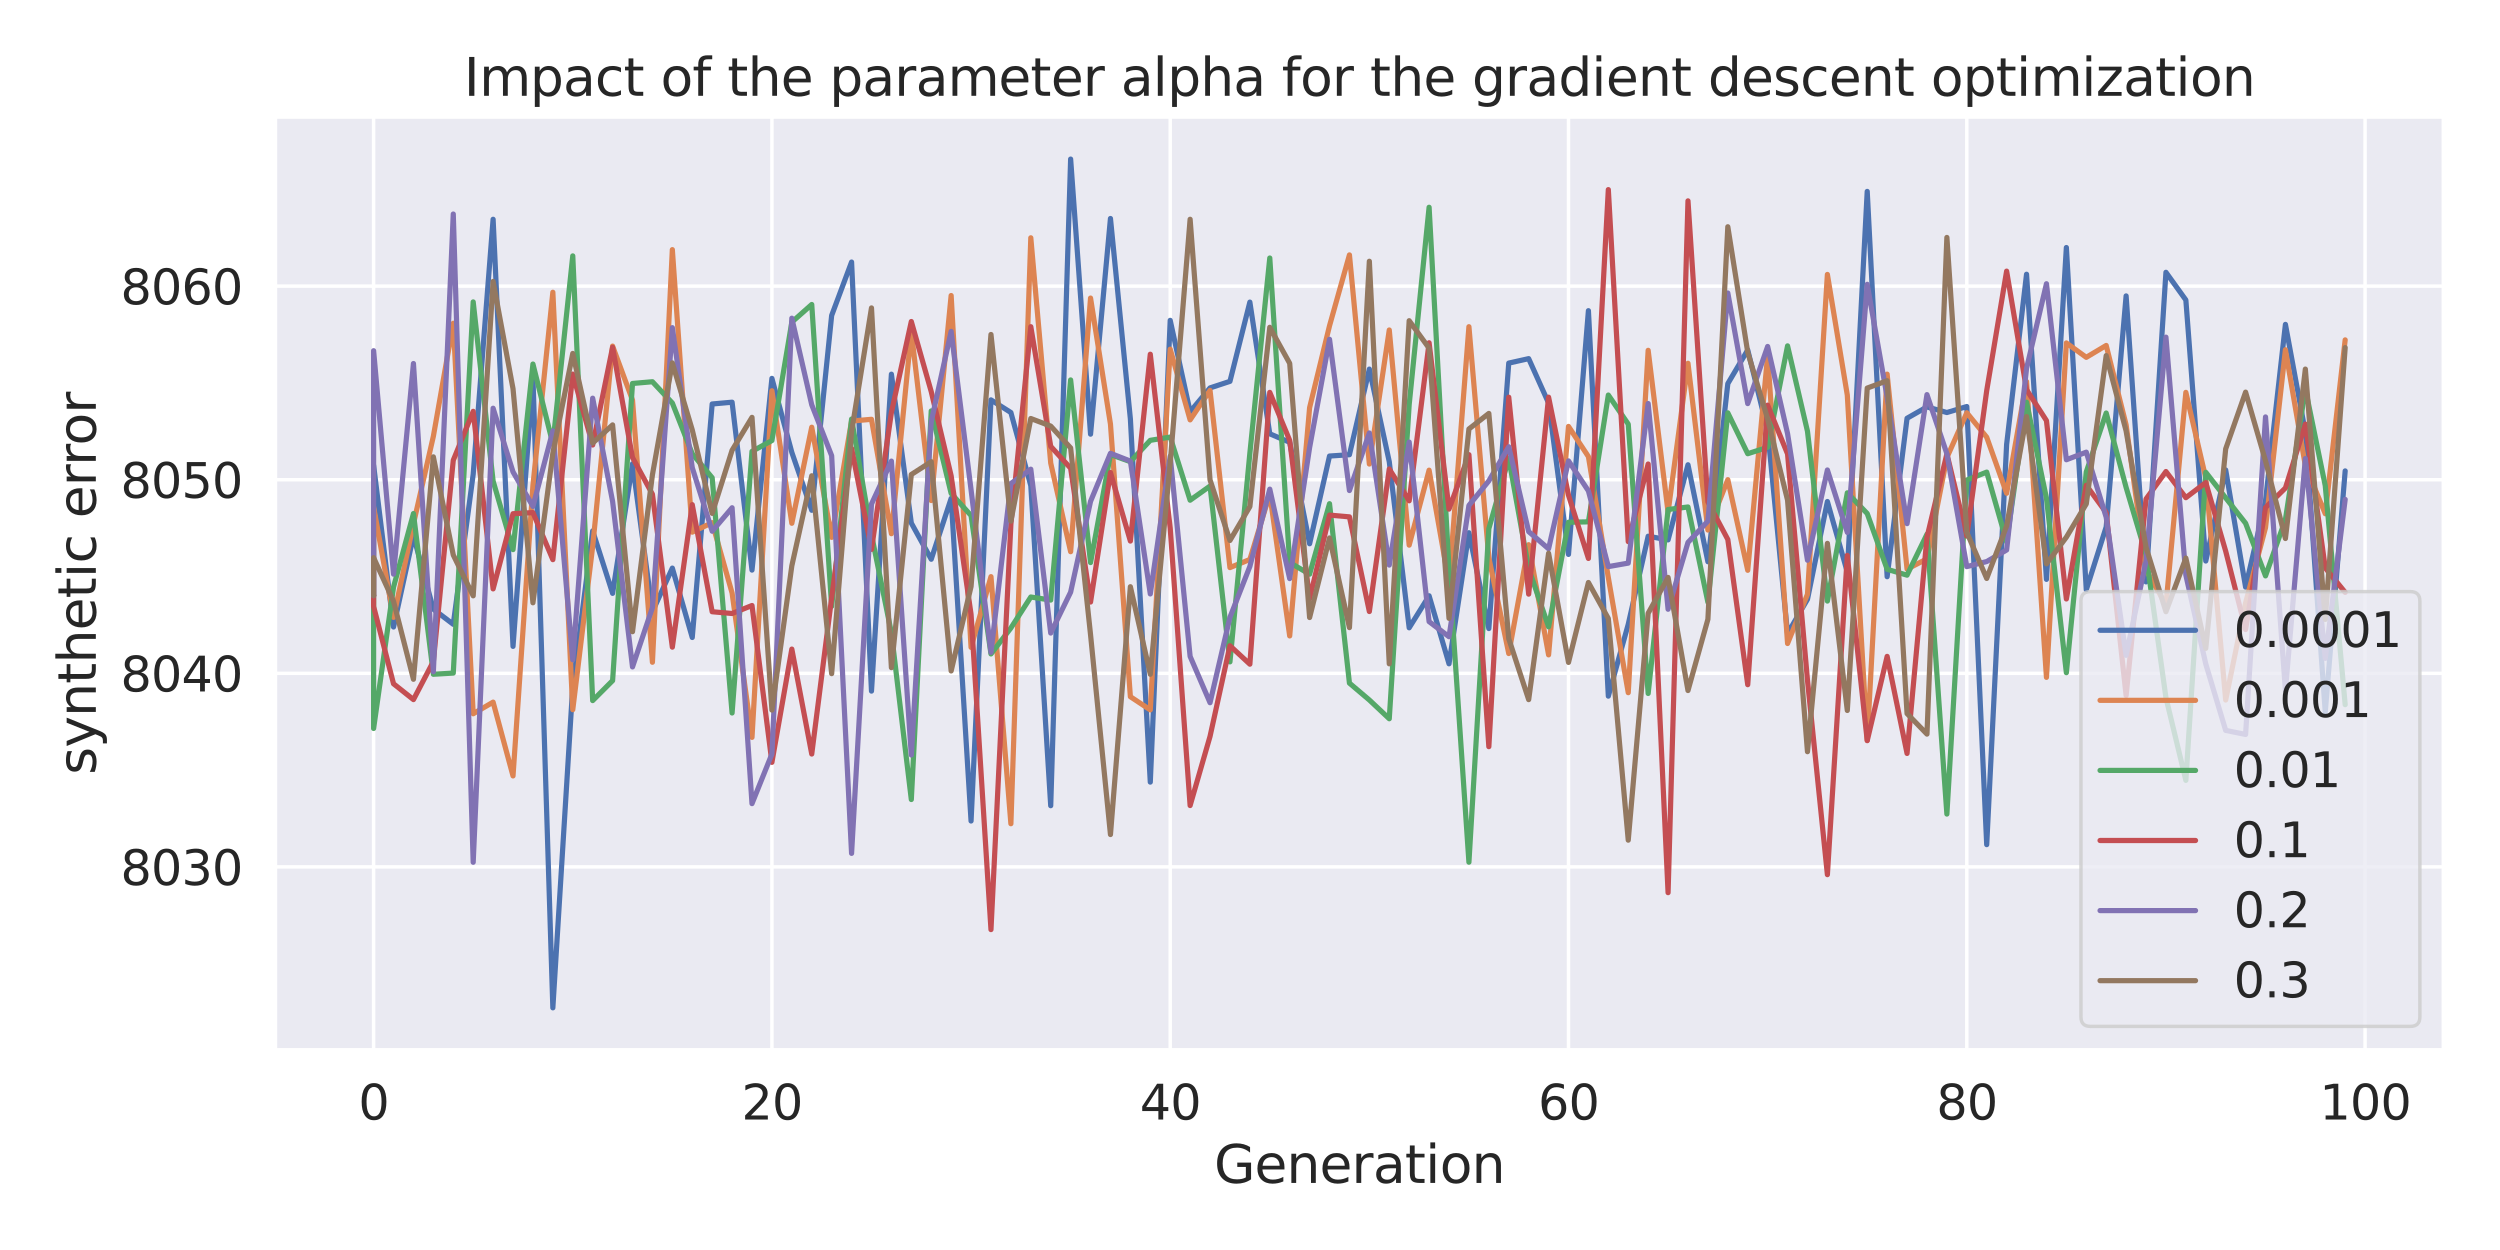 <?xml version="1.0" encoding="utf-8" standalone="no"?>
<!DOCTYPE svg PUBLIC "-//W3C//DTD SVG 1.1//EN"
  "http://www.w3.org/Graphics/SVG/1.1/DTD/svg11.dtd">
<svg xmlns:xlink="http://www.w3.org/1999/xlink" width="720pt" height="360pt" viewBox="0 0 720 360" xmlns="http://www.w3.org/2000/svg" version="1.1">
 <defs>
  <style type="text/css">*{stroke-linejoin: round; stroke-linecap: butt}</style>
 </defs>
 <g id="figure_1">
  <g id="patch_1">
   <path d="M 0 360 
L 720 360 
L 720 0 
L 0 0 
z
" style="fill: #ffffff"/>
  </g>
  <g id="axes_1">
   <g id="patch_2">
    <path d="M 79.211 302.475 
L 703.8 302.475 
L 703.8 33.598 
L 79.211 33.598 
z
" style="fill: #eaeaf2"/>
   </g>
   <g id="matplotlib.axis_1">
    <g id="xtick_1">
     <g id="line2d_1">
      <path d="M 107.601 302.475 
L 107.601 33.598 
" clip-path="url(#pfeb8fd0877)" style="fill: none; stroke: #ffffff; stroke-linecap: round"/>
     </g>
     <g id="text_1">
      <!-- 0 -->
      <g style="fill: #262626" transform="translate(103.227 322.423) scale(0.138 -0.138)">
       <defs>
        <path id="DejaVuSans-30" d="M 2034 4250 
Q 1547 4250 1301 3770 
Q 1056 3291 1056 2328 
Q 1056 1369 1301 889 
Q 1547 409 2034 409 
Q 2525 409 2770 889 
Q 3016 1369 3016 2328 
Q 3016 3291 2770 3770 
Q 2525 4250 2034 4250 
z
M 2034 4750 
Q 2819 4750 3233 4129 
Q 3647 3509 3647 2328 
Q 3647 1150 3233 529 
Q 2819 -91 2034 -91 
Q 1250 -91 836 529 
Q 422 1150 422 2328 
Q 422 3509 836 4129 
Q 1250 4750 2034 4750 
z
" transform="scale(0.016)"/>
       </defs>
       <use xlink:href="#DejaVuSans-30"/>
      </g>
     </g>
    </g>
    <g id="xtick_2">
     <g id="line2d_2">
      <path d="M 222.31 302.475 
L 222.31 33.598 
" clip-path="url(#pfeb8fd0877)" style="fill: none; stroke: #ffffff; stroke-linecap: round"/>
     </g>
     <g id="text_2">
      <!-- 20 -->
      <g style="fill: #262626" transform="translate(213.562 322.423) scale(0.138 -0.138)">
       <defs>
        <path id="DejaVuSans-32" d="M 1228 531 
L 3431 531 
L 3431 0 
L 469 0 
L 469 531 
Q 828 903 1448 1529 
Q 2069 2156 2228 2338 
Q 2531 2678 2651 2914 
Q 2772 3150 2772 3378 
Q 2772 3750 2511 3984 
Q 2250 4219 1831 4219 
Q 1534 4219 1204 4116 
Q 875 4013 500 3803 
L 500 4441 
Q 881 4594 1212 4672 
Q 1544 4750 1819 4750 
Q 2544 4750 2975 4387 
Q 3406 4025 3406 3419 
Q 3406 3131 3298 2873 
Q 3191 2616 2906 2266 
Q 2828 2175 2409 1742 
Q 1991 1309 1228 531 
z
" transform="scale(0.016)"/>
       </defs>
       <use xlink:href="#DejaVuSans-32"/>
       <use xlink:href="#DejaVuSans-30" x="63.623"/>
      </g>
     </g>
    </g>
    <g id="xtick_3">
     <g id="line2d_3">
      <path d="M 337.019 302.475 
L 337.019 33.598 
" clip-path="url(#pfeb8fd0877)" style="fill: none; stroke: #ffffff; stroke-linecap: round"/>
     </g>
     <g id="text_3">
      <!-- 40 -->
      <g style="fill: #262626" transform="translate(328.27 322.423) scale(0.138 -0.138)">
       <defs>
        <path id="DejaVuSans-34" d="M 2419 4116 
L 825 1625 
L 2419 1625 
L 2419 4116 
z
M 2253 4666 
L 3047 4666 
L 3047 1625 
L 3713 1625 
L 3713 1100 
L 3047 1100 
L 3047 0 
L 2419 0 
L 2419 1100 
L 313 1100 
L 313 1709 
L 2253 4666 
z
" transform="scale(0.016)"/>
       </defs>
       <use xlink:href="#DejaVuSans-34"/>
       <use xlink:href="#DejaVuSans-30" x="63.623"/>
      </g>
     </g>
    </g>
    <g id="xtick_4">
     <g id="line2d_4">
      <path d="M 451.728 302.475 
L 451.728 33.598 
" clip-path="url(#pfeb8fd0877)" style="fill: none; stroke: #ffffff; stroke-linecap: round"/>
     </g>
     <g id="text_4">
      <!-- 60 -->
      <g style="fill: #262626" transform="translate(442.979 322.423) scale(0.138 -0.138)">
       <defs>
        <path id="DejaVuSans-36" d="M 2113 2584 
Q 1688 2584 1439 2293 
Q 1191 2003 1191 1497 
Q 1191 994 1439 701 
Q 1688 409 2113 409 
Q 2538 409 2786 701 
Q 3034 994 3034 1497 
Q 3034 2003 2786 2293 
Q 2538 2584 2113 2584 
z
M 3366 4563 
L 3366 3988 
Q 3128 4100 2886 4159 
Q 2644 4219 2406 4219 
Q 1781 4219 1451 3797 
Q 1122 3375 1075 2522 
Q 1259 2794 1537 2939 
Q 1816 3084 2150 3084 
Q 2853 3084 3261 2657 
Q 3669 2231 3669 1497 
Q 3669 778 3244 343 
Q 2819 -91 2113 -91 
Q 1303 -91 875 529 
Q 447 1150 447 2328 
Q 447 3434 972 4092 
Q 1497 4750 2381 4750 
Q 2619 4750 2861 4703 
Q 3103 4656 3366 4563 
z
" transform="scale(0.016)"/>
       </defs>
       <use xlink:href="#DejaVuSans-36"/>
       <use xlink:href="#DejaVuSans-30" x="63.623"/>
      </g>
     </g>
    </g>
    <g id="xtick_5">
     <g id="line2d_5">
      <path d="M 566.436 302.475 
L 566.436 33.598 
" clip-path="url(#pfeb8fd0877)" style="fill: none; stroke: #ffffff; stroke-linecap: round"/>
     </g>
     <g id="text_5">
      <!-- 80 -->
      <g style="fill: #262626" transform="translate(557.688 322.423) scale(0.138 -0.138)">
       <defs>
        <path id="DejaVuSans-38" d="M 2034 2216 
Q 1584 2216 1326 1975 
Q 1069 1734 1069 1313 
Q 1069 891 1326 650 
Q 1584 409 2034 409 
Q 2484 409 2743 651 
Q 3003 894 3003 1313 
Q 3003 1734 2745 1975 
Q 2488 2216 2034 2216 
z
M 1403 2484 
Q 997 2584 770 2862 
Q 544 3141 544 3541 
Q 544 4100 942 4425 
Q 1341 4750 2034 4750 
Q 2731 4750 3128 4425 
Q 3525 4100 3525 3541 
Q 3525 3141 3298 2862 
Q 3072 2584 2669 2484 
Q 3125 2378 3379 2068 
Q 3634 1759 3634 1313 
Q 3634 634 3220 271 
Q 2806 -91 2034 -91 
Q 1263 -91 848 271 
Q 434 634 434 1313 
Q 434 1759 690 2068 
Q 947 2378 1403 2484 
z
M 1172 3481 
Q 1172 3119 1398 2916 
Q 1625 2713 2034 2713 
Q 2441 2713 2670 2916 
Q 2900 3119 2900 3481 
Q 2900 3844 2670 4047 
Q 2441 4250 2034 4250 
Q 1625 4250 1398 4047 
Q 1172 3844 1172 3481 
z
" transform="scale(0.016)"/>
       </defs>
       <use xlink:href="#DejaVuSans-38"/>
       <use xlink:href="#DejaVuSans-30" x="63.623"/>
      </g>
     </g>
    </g>
    <g id="xtick_6">
     <g id="line2d_6">
      <path d="M 681.145 302.475 
L 681.145 33.598 
" clip-path="url(#pfeb8fd0877)" style="fill: none; stroke: #ffffff; stroke-linecap: round"/>
     </g>
     <g id="text_6">
      <!-- 100 -->
      <g style="fill: #262626" transform="translate(668.022 322.423) scale(0.138 -0.138)">
       <defs>
        <path id="DejaVuSans-31" d="M 794 531 
L 1825 531 
L 1825 4091 
L 703 3866 
L 703 4441 
L 1819 4666 
L 2450 4666 
L 2450 531 
L 3481 531 
L 3481 0 
L 794 0 
L 794 531 
z
" transform="scale(0.016)"/>
       </defs>
       <use xlink:href="#DejaVuSans-31"/>
       <use xlink:href="#DejaVuSans-30" x="63.623"/>
       <use xlink:href="#DejaVuSans-30" x="127.246"/>
      </g>
     </g>
    </g>
    <g id="text_7">
     <!-- Generation -->
     <g style="fill: #262626" transform="translate(349.666 340.68) scale(0.15 -0.15)">
      <defs>
       <path id="DejaVuSans-47" d="M 3809 666 
L 3809 1919 
L 2778 1919 
L 2778 2438 
L 4434 2438 
L 4434 434 
Q 4069 175 3628 42 
Q 3188 -91 2688 -91 
Q 1594 -91 976 548 
Q 359 1188 359 2328 
Q 359 3472 976 4111 
Q 1594 4750 2688 4750 
Q 3144 4750 3555 4637 
Q 3966 4525 4313 4306 
L 4313 3634 
Q 3963 3931 3569 4081 
Q 3175 4231 2741 4231 
Q 1884 4231 1454 3753 
Q 1025 3275 1025 2328 
Q 1025 1384 1454 906 
Q 1884 428 2741 428 
Q 3075 428 3337 486 
Q 3600 544 3809 666 
z
" transform="scale(0.016)"/>
       <path id="DejaVuSans-65" d="M 3597 1894 
L 3597 1613 
L 953 1613 
Q 991 1019 1311 708 
Q 1631 397 2203 397 
Q 2534 397 2845 478 
Q 3156 559 3463 722 
L 3463 178 
Q 3153 47 2828 -22 
Q 2503 -91 2169 -91 
Q 1331 -91 842 396 
Q 353 884 353 1716 
Q 353 2575 817 3079 
Q 1281 3584 2069 3584 
Q 2775 3584 3186 3129 
Q 3597 2675 3597 1894 
z
M 3022 2063 
Q 3016 2534 2758 2815 
Q 2500 3097 2075 3097 
Q 1594 3097 1305 2825 
Q 1016 2553 972 2059 
L 3022 2063 
z
" transform="scale(0.016)"/>
       <path id="DejaVuSans-6e" d="M 3513 2113 
L 3513 0 
L 2938 0 
L 2938 2094 
Q 2938 2591 2744 2837 
Q 2550 3084 2163 3084 
Q 1697 3084 1428 2787 
Q 1159 2491 1159 1978 
L 1159 0 
L 581 0 
L 581 3500 
L 1159 3500 
L 1159 2956 
Q 1366 3272 1645 3428 
Q 1925 3584 2291 3584 
Q 2894 3584 3203 3211 
Q 3513 2838 3513 2113 
z
" transform="scale(0.016)"/>
       <path id="DejaVuSans-72" d="M 2631 2963 
Q 2534 3019 2420 3045 
Q 2306 3072 2169 3072 
Q 1681 3072 1420 2755 
Q 1159 2438 1159 1844 
L 1159 0 
L 581 0 
L 581 3500 
L 1159 3500 
L 1159 2956 
Q 1341 3275 1631 3429 
Q 1922 3584 2338 3584 
Q 2397 3584 2469 3576 
Q 2541 3569 2628 3553 
L 2631 2963 
z
" transform="scale(0.016)"/>
       <path id="DejaVuSans-61" d="M 2194 1759 
Q 1497 1759 1228 1600 
Q 959 1441 959 1056 
Q 959 750 1161 570 
Q 1363 391 1709 391 
Q 2188 391 2477 730 
Q 2766 1069 2766 1631 
L 2766 1759 
L 2194 1759 
z
M 3341 1997 
L 3341 0 
L 2766 0 
L 2766 531 
Q 2569 213 2275 61 
Q 1981 -91 1556 -91 
Q 1019 -91 701 211 
Q 384 513 384 1019 
Q 384 1609 779 1909 
Q 1175 2209 1959 2209 
L 2766 2209 
L 2766 2266 
Q 2766 2663 2505 2880 
Q 2244 3097 1772 3097 
Q 1472 3097 1187 3025 
Q 903 2953 641 2809 
L 641 3341 
Q 956 3463 1253 3523 
Q 1550 3584 1831 3584 
Q 2591 3584 2966 3190 
Q 3341 2797 3341 1997 
z
" transform="scale(0.016)"/>
       <path id="DejaVuSans-74" d="M 1172 4494 
L 1172 3500 
L 2356 3500 
L 2356 3053 
L 1172 3053 
L 1172 1153 
Q 1172 725 1289 603 
Q 1406 481 1766 481 
L 2356 481 
L 2356 0 
L 1766 0 
Q 1100 0 847 248 
Q 594 497 594 1153 
L 594 3053 
L 172 3053 
L 172 3500 
L 594 3500 
L 594 4494 
L 1172 4494 
z
" transform="scale(0.016)"/>
       <path id="DejaVuSans-69" d="M 603 3500 
L 1178 3500 
L 1178 0 
L 603 0 
L 603 3500 
z
M 603 4863 
L 1178 4863 
L 1178 4134 
L 603 4134 
L 603 4863 
z
" transform="scale(0.016)"/>
       <path id="DejaVuSans-6f" d="M 1959 3097 
Q 1497 3097 1228 2736 
Q 959 2375 959 1747 
Q 959 1119 1226 758 
Q 1494 397 1959 397 
Q 2419 397 2687 759 
Q 2956 1122 2956 1747 
Q 2956 2369 2687 2733 
Q 2419 3097 1959 3097 
z
M 1959 3584 
Q 2709 3584 3137 3096 
Q 3566 2609 3566 1747 
Q 3566 888 3137 398 
Q 2709 -91 1959 -91 
Q 1206 -91 779 398 
Q 353 888 353 1747 
Q 353 2609 779 3096 
Q 1206 3584 1959 3584 
z
" transform="scale(0.016)"/>
      </defs>
      <use xlink:href="#DejaVuSans-47"/>
      <use xlink:href="#DejaVuSans-65" x="77.49"/>
      <use xlink:href="#DejaVuSans-6e" x="139.014"/>
      <use xlink:href="#DejaVuSans-65" x="202.393"/>
      <use xlink:href="#DejaVuSans-72" x="263.916"/>
      <use xlink:href="#DejaVuSans-61" x="305.029"/>
      <use xlink:href="#DejaVuSans-74" x="366.309"/>
      <use xlink:href="#DejaVuSans-69" x="405.518"/>
      <use xlink:href="#DejaVuSans-6f" x="433.301"/>
      <use xlink:href="#DejaVuSans-6e" x="494.482"/>
     </g>
    </g>
   </g>
   <g id="matplotlib.axis_2">
    <g id="ytick_1">
     <g id="line2d_7">
      <path d="M 79.211 249.666 
L 703.8 249.666 
" clip-path="url(#pfeb8fd0877)" style="fill: none; stroke: #ffffff; stroke-linecap: round"/>
     </g>
     <g id="text_8">
      <!-- 8030 -->
      <g style="fill: #262626" transform="translate(34.717 254.89) scale(0.138 -0.138)">
       <defs>
        <path id="DejaVuSans-33" d="M 2597 2516 
Q 3050 2419 3304 2112 
Q 3559 1806 3559 1356 
Q 3559 666 3084 287 
Q 2609 -91 1734 -91 
Q 1441 -91 1130 -33 
Q 819 25 488 141 
L 488 750 
Q 750 597 1062 519 
Q 1375 441 1716 441 
Q 2309 441 2620 675 
Q 2931 909 2931 1356 
Q 2931 1769 2642 2001 
Q 2353 2234 1838 2234 
L 1294 2234 
L 1294 2753 
L 1863 2753 
Q 2328 2753 2575 2939 
Q 2822 3125 2822 3475 
Q 2822 3834 2567 4026 
Q 2313 4219 1838 4219 
Q 1578 4219 1281 4162 
Q 984 4106 628 3988 
L 628 4550 
Q 988 4650 1302 4700 
Q 1616 4750 1894 4750 
Q 2613 4750 3031 4423 
Q 3450 4097 3450 3541 
Q 3450 3153 3228 2886 
Q 3006 2619 2597 2516 
z
" transform="scale(0.016)"/>
       </defs>
       <use xlink:href="#DejaVuSans-38"/>
       <use xlink:href="#DejaVuSans-30" x="63.623"/>
       <use xlink:href="#DejaVuSans-33" x="127.246"/>
       <use xlink:href="#DejaVuSans-30" x="190.869"/>
      </g>
     </g>
    </g>
    <g id="ytick_2">
     <g id="line2d_8">
      <path d="M 79.211 193.915 
L 703.8 193.915 
" clip-path="url(#pfeb8fd0877)" style="fill: none; stroke: #ffffff; stroke-linecap: round"/>
     </g>
     <g id="text_9">
      <!-- 8040 -->
      <g style="fill: #262626" transform="translate(34.717 199.139) scale(0.138 -0.138)">
       <use xlink:href="#DejaVuSans-38"/>
       <use xlink:href="#DejaVuSans-30" x="63.623"/>
       <use xlink:href="#DejaVuSans-34" x="127.246"/>
       <use xlink:href="#DejaVuSans-30" x="190.869"/>
      </g>
     </g>
    </g>
    <g id="ytick_3">
     <g id="line2d_9">
      <path d="M 79.211 138.163 
L 703.8 138.163 
" clip-path="url(#pfeb8fd0877)" style="fill: none; stroke: #ffffff; stroke-linecap: round"/>
     </g>
     <g id="text_10">
      <!-- 8050 -->
      <g style="fill: #262626" transform="translate(34.717 143.387) scale(0.138 -0.138)">
       <defs>
        <path id="DejaVuSans-35" d="M 691 4666 
L 3169 4666 
L 3169 4134 
L 1269 4134 
L 1269 2991 
Q 1406 3038 1543 3061 
Q 1681 3084 1819 3084 
Q 2600 3084 3056 2656 
Q 3513 2228 3513 1497 
Q 3513 744 3044 326 
Q 2575 -91 1722 -91 
Q 1428 -91 1123 -41 
Q 819 9 494 109 
L 494 744 
Q 775 591 1075 516 
Q 1375 441 1709 441 
Q 2250 441 2565 725 
Q 2881 1009 2881 1497 
Q 2881 1984 2565 2268 
Q 2250 2553 1709 2553 
Q 1456 2553 1204 2497 
Q 953 2441 691 2322 
L 691 4666 
z
" transform="scale(0.016)"/>
       </defs>
       <use xlink:href="#DejaVuSans-38"/>
       <use xlink:href="#DejaVuSans-30" x="63.623"/>
       <use xlink:href="#DejaVuSans-35" x="127.246"/>
       <use xlink:href="#DejaVuSans-30" x="190.869"/>
      </g>
     </g>
    </g>
    <g id="ytick_4">
     <g id="line2d_10">
      <path d="M 79.211 82.412 
L 703.8 82.412 
" clip-path="url(#pfeb8fd0877)" style="fill: none; stroke: #ffffff; stroke-linecap: round"/>
     </g>
     <g id="text_11">
      <!-- 8060 -->
      <g style="fill: #262626" transform="translate(34.717 87.636) scale(0.138 -0.138)">
       <use xlink:href="#DejaVuSans-38"/>
       <use xlink:href="#DejaVuSans-30" x="63.623"/>
       <use xlink:href="#DejaVuSans-36" x="127.246"/>
       <use xlink:href="#DejaVuSans-30" x="190.869"/>
      </g>
     </g>
    </g>
    <g id="text_12">
     <!-- synthetic error -->
     <g style="fill: #262626" transform="translate(27.598 223.129) rotate(-90) scale(0.15 -0.15)">
      <defs>
       <path id="DejaVuSans-73" d="M 2834 3397 
L 2834 2853 
Q 2591 2978 2328 3040 
Q 2066 3103 1784 3103 
Q 1356 3103 1142 2972 
Q 928 2841 928 2578 
Q 928 2378 1081 2264 
Q 1234 2150 1697 2047 
L 1894 2003 
Q 2506 1872 2764 1633 
Q 3022 1394 3022 966 
Q 3022 478 2636 193 
Q 2250 -91 1575 -91 
Q 1294 -91 989 -36 
Q 684 19 347 128 
L 347 722 
Q 666 556 975 473 
Q 1284 391 1588 391 
Q 1994 391 2212 530 
Q 2431 669 2431 922 
Q 2431 1156 2273 1281 
Q 2116 1406 1581 1522 
L 1381 1569 
Q 847 1681 609 1914 
Q 372 2147 372 2553 
Q 372 3047 722 3315 
Q 1072 3584 1716 3584 
Q 2034 3584 2315 3537 
Q 2597 3491 2834 3397 
z
" transform="scale(0.016)"/>
       <path id="DejaVuSans-79" d="M 2059 -325 
Q 1816 -950 1584 -1140 
Q 1353 -1331 966 -1331 
L 506 -1331 
L 506 -850 
L 844 -850 
Q 1081 -850 1212 -737 
Q 1344 -625 1503 -206 
L 1606 56 
L 191 3500 
L 800 3500 
L 1894 763 
L 2988 3500 
L 3597 3500 
L 2059 -325 
z
" transform="scale(0.016)"/>
       <path id="DejaVuSans-68" d="M 3513 2113 
L 3513 0 
L 2938 0 
L 2938 2094 
Q 2938 2591 2744 2837 
Q 2550 3084 2163 3084 
Q 1697 3084 1428 2787 
Q 1159 2491 1159 1978 
L 1159 0 
L 581 0 
L 581 4863 
L 1159 4863 
L 1159 2956 
Q 1366 3272 1645 3428 
Q 1925 3584 2291 3584 
Q 2894 3584 3203 3211 
Q 3513 2838 3513 2113 
z
" transform="scale(0.016)"/>
       <path id="DejaVuSans-63" d="M 3122 3366 
L 3122 2828 
Q 2878 2963 2633 3030 
Q 2388 3097 2138 3097 
Q 1578 3097 1268 2742 
Q 959 2388 959 1747 
Q 959 1106 1268 751 
Q 1578 397 2138 397 
Q 2388 397 2633 464 
Q 2878 531 3122 666 
L 3122 134 
Q 2881 22 2623 -34 
Q 2366 -91 2075 -91 
Q 1284 -91 818 406 
Q 353 903 353 1747 
Q 353 2603 823 3093 
Q 1294 3584 2113 3584 
Q 2378 3584 2631 3529 
Q 2884 3475 3122 3366 
z
" transform="scale(0.016)"/>
       <path id="DejaVuSans-20" transform="scale(0.016)"/>
      </defs>
      <use xlink:href="#DejaVuSans-73"/>
      <use xlink:href="#DejaVuSans-79" x="52.1"/>
      <use xlink:href="#DejaVuSans-6e" x="111.279"/>
      <use xlink:href="#DejaVuSans-74" x="174.658"/>
      <use xlink:href="#DejaVuSans-68" x="213.867"/>
      <use xlink:href="#DejaVuSans-65" x="277.246"/>
      <use xlink:href="#DejaVuSans-74" x="338.77"/>
      <use xlink:href="#DejaVuSans-69" x="377.979"/>
      <use xlink:href="#DejaVuSans-63" x="405.762"/>
      <use xlink:href="#DejaVuSans-20" x="460.742"/>
      <use xlink:href="#DejaVuSans-65" x="492.529"/>
      <use xlink:href="#DejaVuSans-72" x="554.053"/>
      <use xlink:href="#DejaVuSans-72" x="593.416"/>
      <use xlink:href="#DejaVuSans-6f" x="632.279"/>
      <use xlink:href="#DejaVuSans-72" x="693.461"/>
     </g>
    </g>
   </g>
   <g id="line2d_11">
    <path d="M 107.601 171.533 
L 107.601 134.018 
L 113.337 180.571 
L 119.072 154.312 
L 124.808 175.444 
L 130.543 179.794 
L 136.279 136.582 
L 142.014 63.158 
L 147.749 186.149 
L 153.485 108.645 
L 159.22 290.254 
L 164.956 197.58 
L 170.691 152.915 
L 176.427 170.882 
L 182.162 133.575 
L 187.897 176.176 
L 193.633 163.617 
L 199.368 183.59 
L 205.104 116.35 
L 210.839 115.833 
L 216.575 164.183 
L 222.31 108.978 
L 228.046 130.288 
L 233.781 146.956 
L 239.516 90.858 
L 245.252 75.471 
L 250.987 199.031 
L 256.723 107.766 
L 262.458 150.638 
L 268.194 161.059 
L 273.929 143.543 
L 279.664 236.444 
L 285.4 115.169 
L 291.135 118.806 
L 296.871 139.875 
L 302.606 232.037 
L 308.342 45.819 
L 314.077 125.037 
L 319.813 62.929 
L 325.548 120.639 
L 331.283 225.242 
L 337.019 92.265 
L 342.754 118.581 
L 348.49 111.719 
L 354.225 109.831 
L 359.961 87.011 
L 365.696 124.935 
L 371.431 127.379 
L 377.167 156.599 
L 382.902 131.341 
L 388.638 130.956 
L 394.373 106.302 
L 400.109 132.973 
L 405.844 180.802 
L 411.579 171.587 
L 417.315 191.171 
L 423.05 153.431 
L 428.786 181.023 
L 434.521 104.57 
L 440.257 103.291 
L 445.992 116.072 
L 451.728 159.667 
L 457.463 89.481 
L 463.198 200.482 
L 468.934 179.797 
L 474.669 154.432 
L 480.405 155.485 
L 486.14 133.859 
L 491.876 161.777 
L 497.611 110.485 
L 503.346 100.796 
L 509.082 124.044 
L 514.817 182.471 
L 520.553 172.601 
L 526.288 144.437 
L 532.024 164.744 
L 537.759 55.131 
L 543.495 166.086 
L 549.23 120.464 
L 554.965 117.186 
L 560.701 118.808 
L 566.436 117.081 
L 572.172 243.252 
L 577.907 127.988 
L 583.643 78.988 
L 589.378 166.853 
L 595.113 71.293 
L 600.849 169.862 
L 606.584 151.749 
L 612.32 85.228 
L 618.055 167.578 
L 623.791 78.428 
L 629.526 86.403 
L 635.262 161.569 
L 640.997 135.347 
L 646.732 169.09 
L 652.468 144.201 
L 658.203 93.429 
L 663.939 124.494 
L 669.674 205.064 
L 675.41 135.63 
" clip-path="url(#pfeb8fd0877)" style="fill: none; stroke: #4c72b0; stroke-width: 1.5; stroke-linecap: round"/>
   </g>
   <g id="line2d_12">
    <path d="M 107.601 171.533 
L 107.601 146.006 
L 113.337 177.792 
L 119.072 150.866 
L 124.808 125.655 
L 130.543 93.097 
L 136.279 205.562 
L 142.014 202.215 
L 147.749 223.462 
L 153.485 139.814 
L 159.22 84.177 
L 164.956 204.385 
L 170.691 157.37 
L 176.427 99.676 
L 182.162 115.24 
L 187.897 190.725 
L 193.633 71.902 
L 199.368 153.259 
L 205.104 150.526 
L 210.839 170.771 
L 216.575 212.359 
L 222.31 112.545 
L 228.046 150.697 
L 233.781 123.044 
L 239.516 154.759 
L 245.252 121.26 
L 250.987 120.759 
L 256.723 153.702 
L 262.458 95.543 
L 268.194 144.148 
L 273.929 85.12 
L 279.664 186.434 
L 285.4 166.08 
L 291.135 237.227 
L 296.871 68.492 
L 302.606 133.361 
L 308.342 158.887 
L 314.077 85.847 
L 319.813 122.15 
L 325.548 200.649 
L 331.283 204.447 
L 337.019 100.571 
L 342.754 120.925 
L 348.49 112.433 
L 354.225 163.466 
L 359.961 161.127 
L 365.696 142.27 
L 371.431 183.144 
L 377.167 117.405 
L 382.902 93.829 
L 388.638 73.416 
L 394.373 133.64 
L 400.109 95.041 
L 405.844 156.997 
L 411.579 135.411 
L 417.315 167.918 
L 423.05 94.095 
L 428.786 160.618 
L 434.521 188.214 
L 440.257 156.878 
L 445.992 188.597 
L 451.728 122.812 
L 457.463 131.508 
L 463.198 166.365 
L 468.934 199.486 
L 474.669 100.9 
L 480.405 147.511 
L 486.14 104.635 
L 491.876 152.648 
L 497.611 138.144 
L 503.346 164.24 
L 509.082 102.341 
L 514.817 185.323 
L 520.553 171.142 
L 526.288 79.044 
L 532.024 113.79 
L 537.759 213.2 
L 543.495 107.758 
L 549.23 163.914 
L 554.965 160.952 
L 560.701 131.793 
L 566.436 118.877 
L 572.172 125.921 
L 577.907 142.053 
L 583.643 109.878 
L 589.378 195.072 
L 595.113 98.771 
L 600.849 102.91 
L 606.584 99.493 
L 612.32 122.365 
L 618.055 164.122 
L 623.791 174.214 
L 629.526 113.005 
L 635.262 137.648 
L 640.997 201.601 
L 646.732 173.615 
L 652.468 151.978 
L 658.203 100.722 
L 663.939 134.124 
L 669.674 147.954 
L 675.41 97.893 
" clip-path="url(#pfeb8fd0877)" style="fill: none; stroke: #dd8452; stroke-width: 1.5; stroke-linecap: round"/>
   </g>
   <g id="line2d_13">
    <path d="M 107.601 171.533 
L 107.601 209.794 
L 113.337 169.084 
L 119.072 147.908 
L 124.808 194.188 
L 130.543 193.848 
L 136.279 86.956 
L 142.014 138.537 
L 147.749 158.284 
L 153.485 104.851 
L 159.22 127.83 
L 164.956 73.702 
L 170.691 201.764 
L 176.427 196.022 
L 182.162 110.44 
L 187.897 109.938 
L 193.633 116.068 
L 199.368 130.684 
L 205.104 137.591 
L 210.839 205.335 
L 216.575 129.996 
L 222.31 126.88 
L 228.046 92.77 
L 233.781 87.696 
L 239.516 174.606 
L 245.252 120.695 
L 250.987 153.98 
L 256.723 182.259 
L 262.458 230.256 
L 268.194 118.352 
L 273.929 142.107 
L 279.664 148.471 
L 285.4 188.332 
L 291.135 180.863 
L 296.871 171.939 
L 302.606 172.82 
L 308.342 109.426 
L 314.077 162.015 
L 319.813 130.905 
L 325.548 132.96 
L 331.283 126.815 
L 337.019 125.878 
L 342.754 144.057 
L 348.49 139.986 
L 354.225 190.616 
L 359.961 130.511 
L 365.696 74.312 
L 371.431 162.014 
L 377.167 165.356 
L 382.902 145.066 
L 388.638 196.74 
L 394.373 201.6 
L 400.109 206.997 
L 405.844 116.516 
L 411.579 59.698 
L 417.315 163.906 
L 423.05 248.31 
L 428.786 152.252 
L 434.521 132.002 
L 440.257 163.745 
L 445.992 180.526 
L 451.728 150.413 
L 457.463 150.289 
L 463.198 113.777 
L 468.934 122.148 
L 474.669 199.71 
L 480.405 146.738 
L 486.14 146.008 
L 491.876 173.438 
L 497.611 118.905 
L 503.346 130.667 
L 509.082 128.835 
L 514.817 99.614 
L 520.553 124.213 
L 526.288 173.103 
L 532.024 141.937 
L 537.759 147.898 
L 543.495 163.954 
L 549.23 165.645 
L 554.965 153.858 
L 560.701 234.443 
L 566.436 138.253 
L 572.172 135.967 
L 577.907 156.046 
L 583.643 115.838 
L 589.378 143.501 
L 595.113 193.731 
L 600.849 135.909 
L 606.584 118.951 
L 612.32 140.379 
L 618.055 159.722 
L 623.791 200.942 
L 629.526 224.736 
L 635.262 136.025 
L 640.997 143.391 
L 646.732 150.696 
L 652.468 165.856 
L 658.203 149.631 
L 663.939 111.937 
L 669.674 139.872 
L 675.41 202.935 
" clip-path="url(#pfeb8fd0877)" style="fill: none; stroke: #55a868; stroke-width: 1.5; stroke-linecap: round"/>
   </g>
   <g id="line2d_14">
    <path d="M 107.601 171.533 
L 107.601 174.669 
L 113.337 196.925 
L 119.072 201.482 
L 124.808 190.498 
L 130.543 132.552 
L 136.279 118.469 
L 142.014 169.595 
L 147.749 147.953 
L 153.485 147.628 
L 159.22 161.175 
L 164.956 107.738 
L 170.691 128.156 
L 176.427 100.018 
L 182.162 131.781 
L 187.897 142.33 
L 193.633 186.375 
L 199.368 145.347 
L 205.104 176.181 
L 210.839 176.687 
L 216.575 174.389 
L 222.31 219.552 
L 228.046 186.941 
L 233.781 217.157 
L 239.516 172.164 
L 245.252 129.158 
L 250.987 158.213 
L 256.723 118.8 
L 262.458 92.6 
L 268.194 112.781 
L 273.929 137.028 
L 279.664 176.946 
L 285.4 267.717 
L 291.135 150.967 
L 296.871 94.092 
L 302.606 128.551 
L 308.342 134.854 
L 314.077 173.384 
L 319.813 136.084 
L 325.548 155.823 
L 331.283 102.021 
L 337.019 152.086 
L 342.754 231.992 
L 348.49 212.081 
L 354.225 185.973 
L 359.961 191.282 
L 365.696 113.007 
L 371.431 126.836 
L 377.167 172.488 
L 382.902 148.35 
L 388.638 148.858 
L 394.373 176.115 
L 400.109 135.074 
L 405.844 144.224 
L 411.579 98.725 
L 417.315 146.62 
L 423.05 130.945 
L 428.786 215.033 
L 434.521 114.394 
L 440.257 171.107 
L 445.992 114.388 
L 451.728 142.613 
L 457.463 160.829 
L 463.198 54.614 
L 468.934 155.989 
L 474.669 133.64 
L 480.405 257.079 
L 486.14 57.857 
L 491.876 144.548 
L 497.611 155.369 
L 503.346 197.187 
L 509.082 116.683 
L 514.817 130.735 
L 520.553 195.913 
L 526.288 251.897 
L 532.024 159.949 
L 537.759 213.308 
L 543.495 189.044 
L 549.23 216.985 
L 554.965 154.759 
L 560.701 130.729 
L 566.436 154.371 
L 572.172 112.504 
L 577.907 78.091 
L 583.643 112.22 
L 589.378 121.137 
L 595.113 172.5 
L 600.849 139.768 
L 606.584 147.621 
L 612.32 200.313 
L 618.055 143.721 
L 623.791 135.802 
L 629.526 143.329 
L 635.262 138.983 
L 640.997 158.726 
L 646.732 181.301 
L 652.468 146.175 
L 658.203 140.543 
L 663.939 122.139 
L 669.674 163.576 
L 675.41 170.604 
" clip-path="url(#pfeb8fd0877)" style="fill: none; stroke: #c44e52; stroke-width: 1.5; stroke-linecap: round"/>
   </g>
   <g id="line2d_15">
    <path d="M 107.601 171.533 
L 107.601 101.011 
L 113.337 165.358 
L 119.072 104.698 
L 124.808 193.463 
L 130.543 61.645 
L 136.279 248.326 
L 142.014 117.576 
L 147.749 135.909 
L 153.485 145.843 
L 159.22 124.101 
L 164.956 190.008 
L 170.691 114.684 
L 176.427 144.389 
L 182.162 192.07 
L 187.897 175.01 
L 193.633 94.373 
L 199.368 134.685 
L 205.104 152.987 
L 210.839 146.235 
L 216.575 231.44 
L 222.31 217.161 
L 228.046 91.648 
L 233.781 116.579 
L 239.516 131.236 
L 245.252 245.764 
L 250.987 145.159 
L 256.723 132.802 
L 262.458 217.437 
L 268.194 121.412 
L 273.929 95.437 
L 279.664 141.041 
L 285.4 187.881 
L 291.135 139.265 
L 296.871 135.133 
L 302.606 182.314 
L 308.342 170.54 
L 314.077 144.392 
L 319.813 130.554 
L 325.548 132.794 
L 331.283 171.049 
L 337.019 131.403 
L 342.754 189.043 
L 348.49 202.377 
L 354.225 177.795 
L 359.961 163.135 
L 365.696 140.879 
L 371.431 166.633 
L 377.167 128.888 
L 382.902 97.716 
L 388.638 141.268 
L 394.373 124.699 
L 400.109 162.737 
L 405.844 127.318 
L 411.579 179.022 
L 417.315 183.375 
L 423.05 145.566 
L 428.786 138.486 
L 434.521 128.673 
L 440.257 153.101 
L 445.992 158.053 
L 451.728 132.741 
L 457.463 141.377 
L 463.198 163.183 
L 468.934 162.177 
L 474.669 116.222 
L 480.405 175.457 
L 486.14 156.212 
L 491.876 150.083 
L 497.611 84.387 
L 503.346 116.23 
L 509.082 99.787 
L 514.817 124.876 
L 520.553 161.337 
L 526.288 135.358 
L 532.024 153.321 
L 537.759 81.888 
L 543.495 114.348 
L 549.23 150.803 
L 554.965 113.653 
L 560.701 130.669 
L 566.436 163.187 
L 572.172 161.724 
L 577.907 158.39 
L 583.643 106.128 
L 589.378 81.722 
L 595.113 132.405 
L 600.849 130.223 
L 606.584 148.972 
L 612.32 188.727 
L 618.055 161.674 
L 623.791 97.106 
L 629.526 165.628 
L 635.262 191.228 
L 640.997 210.354 
L 646.732 211.519 
L 652.468 120.082 
L 658.203 198.859 
L 663.939 132.078 
L 669.674 189.611 
L 675.41 143.833 
" clip-path="url(#pfeb8fd0877)" style="fill: none; stroke: #8172b3; stroke-width: 1.5; stroke-linecap: round"/>
   </g>
   <g id="line2d_16">
    <path d="M 107.601 171.533 
L 107.601 160.613 
L 113.337 173.166 
L 119.072 195.629 
L 124.808 131.578 
L 130.543 159.837 
L 136.279 171.593 
L 142.014 81.054 
L 147.749 111.945 
L 153.485 173.598 
L 159.22 130.512 
L 164.956 101.795 
L 170.691 127.597 
L 176.427 122.371 
L 182.162 181.925 
L 187.897 136.748 
L 193.633 104.516 
L 199.368 123.819 
L 205.104 147.851 
L 210.839 129.677 
L 216.575 120.203 
L 222.31 204.497 
L 228.046 162.949 
L 233.781 137.028 
L 239.516 194.008 
L 245.252 124.314 
L 250.987 88.688 
L 256.723 192.277 
L 262.458 136.656 
L 268.194 132.964 
L 273.929 193.229 
L 279.664 168.925 
L 285.4 96.335 
L 291.135 150.078 
L 296.871 120.532 
L 302.606 122.71 
L 308.342 129.004 
L 314.077 182.81 
L 319.813 240.343 
L 325.548 168.98 
L 331.283 194.187 
L 337.019 133.358 
L 342.754 63.155 
L 348.49 138.213 
L 354.225 155.652 
L 359.961 145.895 
L 365.696 94.266 
L 371.431 104.645 
L 377.167 177.843 
L 382.902 154.932 
L 388.638 180.747 
L 394.373 75.246 
L 400.109 191.177 
L 405.844 92.366 
L 411.579 100.282 
L 417.315 178.073 
L 423.05 123.546 
L 428.786 119.069 
L 434.521 183.925 
L 440.257 201.488 
L 445.992 159.336 
L 451.728 190.77 
L 457.463 167.762 
L 463.198 178.134 
L 468.934 241.964 
L 474.669 176.62 
L 480.405 166.303 
L 486.14 198.868 
L 491.876 178.348 
L 497.611 65.308 
L 503.346 101.464 
L 509.082 120.64 
L 514.817 144.047 
L 520.553 216.485 
L 526.288 156.495 
L 532.024 204.608 
L 537.759 111.769 
L 543.495 109.644 
L 549.23 205.504 
L 554.965 211.418 
L 560.701 68.389 
L 566.436 153.313 
L 572.172 166.585 
L 577.907 151.469 
L 583.643 119.97 
L 589.378 162.391 
L 595.113 154.711 
L 600.849 145.123 
L 606.584 102.417 
L 612.32 124.102 
L 618.055 157.607 
L 623.791 176.166 
L 629.526 160.734 
L 635.262 186.717 
L 640.997 129.277 
L 646.732 112.939 
L 652.468 132.737 
L 658.203 155.088 
L 663.939 106.301 
L 669.674 178.39 
L 675.41 100.116 
" clip-path="url(#pfeb8fd0877)" style="fill: none; stroke: #937860; stroke-width: 1.5; stroke-linecap: round"/>
   </g>
   <g id="patch_3">
    <path d="M 79.211 302.475 
L 79.211 33.598 
" style="fill: none; stroke: #ffffff; stroke-width: 1.25; stroke-linejoin: miter; stroke-linecap: square"/>
   </g>
   <g id="patch_4">
    <path d="M 703.8 302.475 
L 703.8 33.598 
" style="fill: none; stroke: #ffffff; stroke-width: 1.25; stroke-linejoin: miter; stroke-linecap: square"/>
   </g>
   <g id="patch_5">
    <path d="M 79.211 302.475 
L 703.8 302.475 
" style="fill: none; stroke: #ffffff; stroke-width: 1.25; stroke-linejoin: miter; stroke-linecap: square"/>
   </g>
   <g id="patch_6">
    <path d="M 79.211 33.598 
L 703.8 33.598 
" style="fill: none; stroke: #ffffff; stroke-width: 1.25; stroke-linejoin: miter; stroke-linecap: square"/>
   </g>
   <g id="text_13">
    <!-- Impact of the parameter alpha for the gradient descent optimization -->
    <g style="fill: #262626" transform="translate(133.599 27.598) scale(0.15 -0.15)">
     <defs>
      <path id="DejaVuSans-49" d="M 628 4666 
L 1259 4666 
L 1259 0 
L 628 0 
L 628 4666 
z
" transform="scale(0.016)"/>
      <path id="DejaVuSans-6d" d="M 3328 2828 
Q 3544 3216 3844 3400 
Q 4144 3584 4550 3584 
Q 5097 3584 5394 3201 
Q 5691 2819 5691 2113 
L 5691 0 
L 5113 0 
L 5113 2094 
Q 5113 2597 4934 2840 
Q 4756 3084 4391 3084 
Q 3944 3084 3684 2787 
Q 3425 2491 3425 1978 
L 3425 0 
L 2847 0 
L 2847 2094 
Q 2847 2600 2669 2842 
Q 2491 3084 2119 3084 
Q 1678 3084 1418 2786 
Q 1159 2488 1159 1978 
L 1159 0 
L 581 0 
L 581 3500 
L 1159 3500 
L 1159 2956 
Q 1356 3278 1631 3431 
Q 1906 3584 2284 3584 
Q 2666 3584 2933 3390 
Q 3200 3197 3328 2828 
z
" transform="scale(0.016)"/>
      <path id="DejaVuSans-70" d="M 1159 525 
L 1159 -1331 
L 581 -1331 
L 581 3500 
L 1159 3500 
L 1159 2969 
Q 1341 3281 1617 3432 
Q 1894 3584 2278 3584 
Q 2916 3584 3314 3078 
Q 3713 2572 3713 1747 
Q 3713 922 3314 415 
Q 2916 -91 2278 -91 
Q 1894 -91 1617 61 
Q 1341 213 1159 525 
z
M 3116 1747 
Q 3116 2381 2855 2742 
Q 2594 3103 2138 3103 
Q 1681 3103 1420 2742 
Q 1159 2381 1159 1747 
Q 1159 1113 1420 752 
Q 1681 391 2138 391 
Q 2594 391 2855 752 
Q 3116 1113 3116 1747 
z
" transform="scale(0.016)"/>
      <path id="DejaVuSans-66" d="M 2375 4863 
L 2375 4384 
L 1825 4384 
Q 1516 4384 1395 4259 
Q 1275 4134 1275 3809 
L 1275 3500 
L 2222 3500 
L 2222 3053 
L 1275 3053 
L 1275 0 
L 697 0 
L 697 3053 
L 147 3053 
L 147 3500 
L 697 3500 
L 697 3744 
Q 697 4328 969 4595 
Q 1241 4863 1831 4863 
L 2375 4863 
z
" transform="scale(0.016)"/>
      <path id="DejaVuSans-6c" d="M 603 4863 
L 1178 4863 
L 1178 0 
L 603 0 
L 603 4863 
z
" transform="scale(0.016)"/>
      <path id="DejaVuSans-67" d="M 2906 1791 
Q 2906 2416 2648 2759 
Q 2391 3103 1925 3103 
Q 1463 3103 1205 2759 
Q 947 2416 947 1791 
Q 947 1169 1205 825 
Q 1463 481 1925 481 
Q 2391 481 2648 825 
Q 2906 1169 2906 1791 
z
M 3481 434 
Q 3481 -459 3084 -895 
Q 2688 -1331 1869 -1331 
Q 1566 -1331 1297 -1286 
Q 1028 -1241 775 -1147 
L 775 -588 
Q 1028 -725 1275 -790 
Q 1522 -856 1778 -856 
Q 2344 -856 2625 -561 
Q 2906 -266 2906 331 
L 2906 616 
Q 2728 306 2450 153 
Q 2172 0 1784 0 
Q 1141 0 747 490 
Q 353 981 353 1791 
Q 353 2603 747 3093 
Q 1141 3584 1784 3584 
Q 2172 3584 2450 3431 
Q 2728 3278 2906 2969 
L 2906 3500 
L 3481 3500 
L 3481 434 
z
" transform="scale(0.016)"/>
      <path id="DejaVuSans-64" d="M 2906 2969 
L 2906 4863 
L 3481 4863 
L 3481 0 
L 2906 0 
L 2906 525 
Q 2725 213 2448 61 
Q 2172 -91 1784 -91 
Q 1150 -91 751 415 
Q 353 922 353 1747 
Q 353 2572 751 3078 
Q 1150 3584 1784 3584 
Q 2172 3584 2448 3432 
Q 2725 3281 2906 2969 
z
M 947 1747 
Q 947 1113 1208 752 
Q 1469 391 1925 391 
Q 2381 391 2643 752 
Q 2906 1113 2906 1747 
Q 2906 2381 2643 2742 
Q 2381 3103 1925 3103 
Q 1469 3103 1208 2742 
Q 947 2381 947 1747 
z
" transform="scale(0.016)"/>
      <path id="DejaVuSans-7a" d="M 353 3500 
L 3084 3500 
L 3084 2975 
L 922 459 
L 3084 459 
L 3084 0 
L 275 0 
L 275 525 
L 2438 3041 
L 353 3041 
L 353 3500 
z
" transform="scale(0.016)"/>
     </defs>
     <use xlink:href="#DejaVuSans-49"/>
     <use xlink:href="#DejaVuSans-6d" x="29.492"/>
     <use xlink:href="#DejaVuSans-70" x="126.904"/>
     <use xlink:href="#DejaVuSans-61" x="190.381"/>
     <use xlink:href="#DejaVuSans-63" x="251.66"/>
     <use xlink:href="#DejaVuSans-74" x="306.641"/>
     <use xlink:href="#DejaVuSans-20" x="345.85"/>
     <use xlink:href="#DejaVuSans-6f" x="377.637"/>
     <use xlink:href="#DejaVuSans-66" x="438.818"/>
     <use xlink:href="#DejaVuSans-20" x="474.023"/>
     <use xlink:href="#DejaVuSans-74" x="505.811"/>
     <use xlink:href="#DejaVuSans-68" x="545.02"/>
     <use xlink:href="#DejaVuSans-65" x="608.398"/>
     <use xlink:href="#DejaVuSans-20" x="669.922"/>
     <use xlink:href="#DejaVuSans-70" x="701.709"/>
     <use xlink:href="#DejaVuSans-61" x="765.186"/>
     <use xlink:href="#DejaVuSans-72" x="826.465"/>
     <use xlink:href="#DejaVuSans-61" x="867.578"/>
     <use xlink:href="#DejaVuSans-6d" x="928.857"/>
     <use xlink:href="#DejaVuSans-65" x="1026.27"/>
     <use xlink:href="#DejaVuSans-74" x="1087.793"/>
     <use xlink:href="#DejaVuSans-65" x="1127.002"/>
     <use xlink:href="#DejaVuSans-72" x="1188.525"/>
     <use xlink:href="#DejaVuSans-20" x="1229.639"/>
     <use xlink:href="#DejaVuSans-61" x="1261.426"/>
     <use xlink:href="#DejaVuSans-6c" x="1322.705"/>
     <use xlink:href="#DejaVuSans-70" x="1350.488"/>
     <use xlink:href="#DejaVuSans-68" x="1413.965"/>
     <use xlink:href="#DejaVuSans-61" x="1477.344"/>
     <use xlink:href="#DejaVuSans-20" x="1538.623"/>
     <use xlink:href="#DejaVuSans-66" x="1570.41"/>
     <use xlink:href="#DejaVuSans-6f" x="1605.615"/>
     <use xlink:href="#DejaVuSans-72" x="1666.797"/>
     <use xlink:href="#DejaVuSans-20" x="1707.91"/>
     <use xlink:href="#DejaVuSans-74" x="1739.697"/>
     <use xlink:href="#DejaVuSans-68" x="1778.906"/>
     <use xlink:href="#DejaVuSans-65" x="1842.285"/>
     <use xlink:href="#DejaVuSans-20" x="1903.809"/>
     <use xlink:href="#DejaVuSans-67" x="1935.596"/>
     <use xlink:href="#DejaVuSans-72" x="1999.072"/>
     <use xlink:href="#DejaVuSans-61" x="2040.186"/>
     <use xlink:href="#DejaVuSans-64" x="2101.465"/>
     <use xlink:href="#DejaVuSans-69" x="2164.941"/>
     <use xlink:href="#DejaVuSans-65" x="2192.725"/>
     <use xlink:href="#DejaVuSans-6e" x="2254.248"/>
     <use xlink:href="#DejaVuSans-74" x="2317.627"/>
     <use xlink:href="#DejaVuSans-20" x="2356.836"/>
     <use xlink:href="#DejaVuSans-64" x="2388.623"/>
     <use xlink:href="#DejaVuSans-65" x="2452.1"/>
     <use xlink:href="#DejaVuSans-73" x="2513.623"/>
     <use xlink:href="#DejaVuSans-63" x="2565.723"/>
     <use xlink:href="#DejaVuSans-65" x="2620.703"/>
     <use xlink:href="#DejaVuSans-6e" x="2682.227"/>
     <use xlink:href="#DejaVuSans-74" x="2745.605"/>
     <use xlink:href="#DejaVuSans-20" x="2784.814"/>
     <use xlink:href="#DejaVuSans-6f" x="2816.602"/>
     <use xlink:href="#DejaVuSans-70" x="2877.783"/>
     <use xlink:href="#DejaVuSans-74" x="2941.26"/>
     <use xlink:href="#DejaVuSans-69" x="2980.469"/>
     <use xlink:href="#DejaVuSans-6d" x="3008.252"/>
     <use xlink:href="#DejaVuSans-69" x="3105.664"/>
     <use xlink:href="#DejaVuSans-7a" x="3133.447"/>
     <use xlink:href="#DejaVuSans-61" x="3185.938"/>
     <use xlink:href="#DejaVuSans-74" x="3247.217"/>
     <use xlink:href="#DejaVuSans-69" x="3286.426"/>
     <use xlink:href="#DejaVuSans-6f" x="3314.209"/>
     <use xlink:href="#DejaVuSans-6e" x="3375.391"/>
    </g>
   </g>
   <g id="legend_1">
    <g id="patch_7">
     <path d="M 602.063 295.6 
L 694.175 295.6 
Q 696.925 295.6 696.925 292.85 
L 696.925 173.131 
Q 696.925 170.381 694.175 170.381 
L 602.063 170.381 
Q 599.313 170.381 599.313 173.131 
L 599.313 292.85 
Q 599.313 295.6 602.063 295.6 
z
" style="fill: #eaeaf2; opacity: 0.8; stroke: #cccccc; stroke-linejoin: miter"/>
    </g>
    <g id="line2d_17">
     <path d="M 604.813 181.516 
L 618.563 181.516 
L 632.313 181.516 
" style="fill: none; stroke: #4c72b0; stroke-width: 1.5; stroke-linecap: round"/>
    </g>
    <g id="text_14">
     <!-- 0.0001 -->
     <g style="fill: #262626" transform="translate(643.313 186.329) scale(0.138 -0.138)">
      <defs>
       <path id="DejaVuSans-2e" d="M 684 794 
L 1344 794 
L 1344 0 
L 684 0 
L 684 794 
z
" transform="scale(0.016)"/>
      </defs>
      <use xlink:href="#DejaVuSans-30"/>
      <use xlink:href="#DejaVuSans-2e" x="63.623"/>
      <use xlink:href="#DejaVuSans-30" x="95.41"/>
      <use xlink:href="#DejaVuSans-30" x="159.033"/>
      <use xlink:href="#DejaVuSans-30" x="222.656"/>
      <use xlink:href="#DejaVuSans-31" x="286.279"/>
     </g>
    </g>
    <g id="line2d_18">
     <path d="M 604.813 201.699 
L 618.563 201.699 
L 632.313 201.699 
" style="fill: none; stroke: #dd8452; stroke-width: 1.5; stroke-linecap: round"/>
    </g>
    <g id="text_15">
     <!-- 0.001 -->
     <g style="fill: #262626" transform="translate(643.313 206.511) scale(0.138 -0.138)">
      <use xlink:href="#DejaVuSans-30"/>
      <use xlink:href="#DejaVuSans-2e" x="63.623"/>
      <use xlink:href="#DejaVuSans-30" x="95.41"/>
      <use xlink:href="#DejaVuSans-30" x="159.033"/>
      <use xlink:href="#DejaVuSans-31" x="222.656"/>
     </g>
    </g>
    <g id="line2d_19">
     <path d="M 604.813 221.881 
L 618.563 221.881 
L 632.313 221.881 
" style="fill: none; stroke: #55a868; stroke-width: 1.5; stroke-linecap: round"/>
    </g>
    <g id="text_16">
     <!-- 0.01 -->
     <g style="fill: #262626" transform="translate(643.313 226.694) scale(0.138 -0.138)">
      <use xlink:href="#DejaVuSans-30"/>
      <use xlink:href="#DejaVuSans-2e" x="63.623"/>
      <use xlink:href="#DejaVuSans-30" x="95.41"/>
      <use xlink:href="#DejaVuSans-31" x="159.033"/>
     </g>
    </g>
    <g id="line2d_20">
     <path d="M 604.813 242.063 
L 618.563 242.063 
L 632.313 242.063 
" style="fill: none; stroke: #c44e52; stroke-width: 1.5; stroke-linecap: round"/>
    </g>
    <g id="text_17">
     <!-- 0.1 -->
     <g style="fill: #262626" transform="translate(643.313 246.876) scale(0.138 -0.138)">
      <use xlink:href="#DejaVuSans-30"/>
      <use xlink:href="#DejaVuSans-2e" x="63.623"/>
      <use xlink:href="#DejaVuSans-31" x="95.41"/>
     </g>
    </g>
    <g id="line2d_21">
     <path d="M 604.813 262.246 
L 618.563 262.246 
L 632.313 262.246 
" style="fill: none; stroke: #8172b3; stroke-width: 1.5; stroke-linecap: round"/>
    </g>
    <g id="text_18">
     <!-- 0.2 -->
     <g style="fill: #262626" transform="translate(643.313 267.058) scale(0.138 -0.138)">
      <use xlink:href="#DejaVuSans-30"/>
      <use xlink:href="#DejaVuSans-2e" x="63.623"/>
      <use xlink:href="#DejaVuSans-32" x="95.41"/>
     </g>
    </g>
    <g id="line2d_22">
     <path d="M 604.813 282.428 
L 618.563 282.428 
L 632.313 282.428 
" style="fill: none; stroke: #937860; stroke-width: 1.5; stroke-linecap: round"/>
    </g>
    <g id="text_19">
     <!-- 0.3 -->
     <g style="fill: #262626" transform="translate(643.313 287.241) scale(0.138 -0.138)">
      <use xlink:href="#DejaVuSans-30"/>
      <use xlink:href="#DejaVuSans-2e" x="63.623"/>
      <use xlink:href="#DejaVuSans-33" x="95.41"/>
     </g>
    </g>
   </g>
  </g>
 </g>
 <defs>
  <clipPath id="pfeb8fd0877">
   <rect x="79.211" y="33.598" width="624.589" height="268.878"/>
  </clipPath>
 </defs>
</svg>
